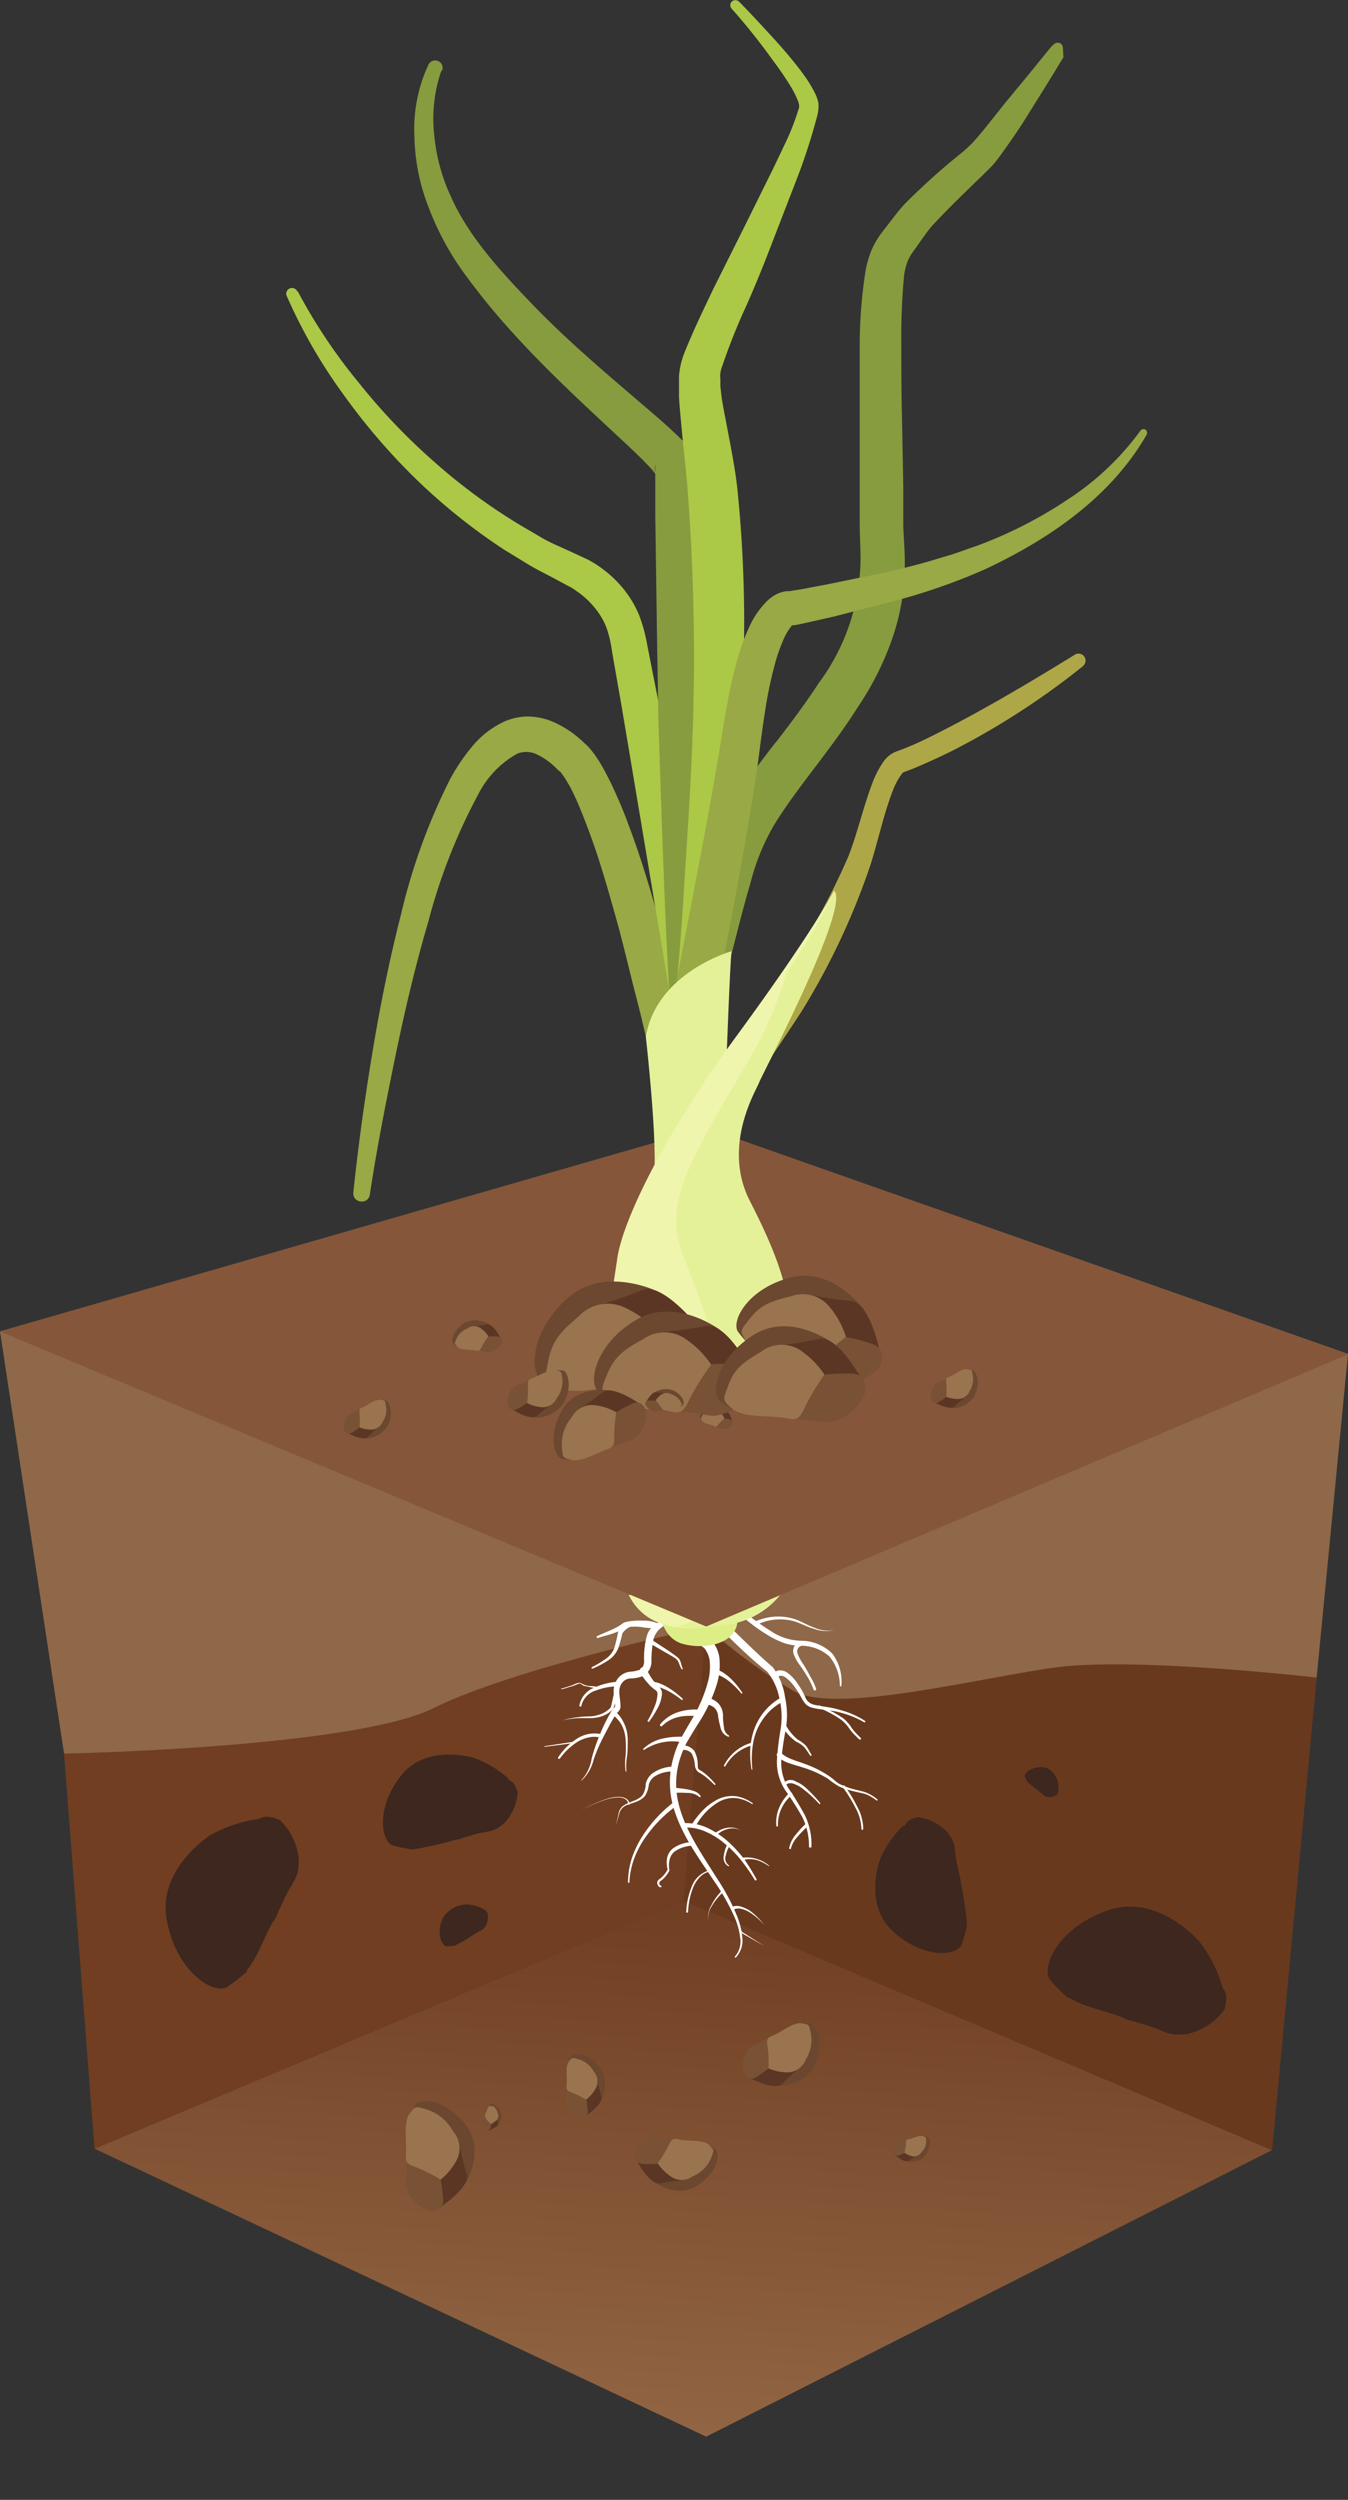 <?xml version="1.0" encoding="UTF-8"?>
<svg xmlns="http://www.w3.org/2000/svg" xmlns:xlink="http://www.w3.org/1999/xlink" viewBox="0 0 110.12 204.15">
  <rect x="0" y="0" width="110.12" height="204.15" fill="#333333" stroke="none"/>
  <defs>
    <style>.cls-1{fill:none;}.cls-2{fill:#8e6848;}.cls-3{clip-path:url(#clip-path);}.cls-4{fill:url(#Безымянный_градиент_2);}.cls-5{fill:#713e21;}.cls-6{fill:#3d271f;}.cls-7{fill:#69391e;}.cls-8{fill:#6b472f;}.cls-9{fill:#5c3624;}.cls-10{fill:#795135;}.cls-11{fill:#9a734f;}.cls-12{fill:#fff;}.cls-13{fill:#deee86;}.cls-14{fill:#f0f5ad;}.cls-15{fill:#e5f199;}.cls-16{fill:#85563a;}.cls-17{fill:#98a945;}.cls-18{fill:#abc847;}.cls-19{fill:#879c3e;}.cls-20{fill:#aea748;}.cls-21{fill:#6b482f;}</style>
    <clipPath id="clip-path">
      <polygon class="cls-1" points="7.72 175.47 57.69 198.99 103.91 175.59 55.86 155.22 7.72 175.47"></polygon>
    </clipPath>
    <linearGradient id="Безымянный_градиент_2" x1="-3304.96" y1="-23.72" x2="-3302.16" y2="-23.72" gradientTransform="matrix(34.36, 0, 0, -34.36, 113542.2, -637.75)" gradientUnits="userSpaceOnUse">
      <stop offset="0" stop-color="#9b714e"></stop>
      <stop offset="0.38" stop-color="#9b714e"></stop>
      <stop offset="0.89" stop-color="#764528"></stop>
      <stop offset="1" stop-color="#6e3c20"></stop>
    </linearGradient>
  </defs>
  <g id="Слой_2" data-name="Слой 2">
    <g id="Слой_1-2" data-name="Слой 1">
      <path class="cls-2" d="M57.69,132.84s9.62,11.3,17.06,11.76S107.56,137,107.56,137l2.56-26.43L57.69,92.11Z"></path>
      <path class="cls-2" d="M0,108.73,5.23,143.2s18.58,2.79,21.83,1.87,18.12-6.51,22.29-6.51,8.34-5.73,8.34-5.73V92.11Z"></path>
      <g class="cls-3">
        <rect class="cls-4" x="31.38" y="127.91" width="48.87" height="98.4" transform="translate(-124.03 223.34) rotate(-86.92)"></rect>
      </g>
      <path class="cls-5" d="M7.72,175.47,5.23,143.21s23.69-.47,30.19-3.72,22.27-6.66,22.27-6.66l-1.83,22.4Z"></path>
      <path class="cls-6" d="M41.49,145.21a8.56,8.56,0,0,0-2.84-1.67l0,0s-3.79-1.13-5.85,1.42-1.71,5.28-.77,5.73a11.08,11.08,0,0,0,1.63.34l.09,0a28.19,28.19,0,0,0,3.51-.8,1.56,1.56,0,0,0,.6-.16,6.26,6.26,0,0,0,.65-.19c1.49-.45,1.67-.12,2.69-1a4,4,0,0,0,1.09-2.55l-.21-.5h0l0,0a1,1,0,0,0-.58-.5"></path>
      <path class="cls-6" d="M21.2,148.54a11,11,0,0,0-4,1.32v0s-4.3,2.7-3.59,6.85,3.66,6.13,4.88,5.6A14.71,14.71,0,0,0,20.18,161l0-.13c.92-1.06,1.59-3.17,2.21-4.06a2,2,0,0,0,.35-.72c.11-.2.21-.42.38-.79.8-1.81,1.28-1.71,1.29-3.45a5.09,5.09,0,0,0-1.54-3.21,4.07,4.07,0,0,0-.66-.23v0h-.08a1.27,1.27,0,0,0-1,.14"></path>
      <path class="cls-7" d="M57.69,132.84l-1.83,22.39,48.06,20.36L107.56,137s-15-1.73-21.48-.81S68.24,140,64.84,138.1a45.07,45.07,0,0,1-7.15-5.26"></path>
      <path class="cls-6" d="M39.39,155.84a3.29,3.29,0,0,0-1.26-.31h0a2.31,2.31,0,0,0-2,1.19c-.49,1.18-.05,2.17.35,2.23l.65-.05,0,0a10.59,10.59,0,0,0,1.23-.69l.21-.13.22-.14c.51-.34.61-.23.9-.68a1.59,1.59,0,0,0,.12-1.08l-.13-.16h0Z"></path>
      <path class="cls-6" d="M86.47,146.2a2.27,2.27,0,0,0-.11-.89h0s-.38-1-1.27-1-1.43.5-1.38.78l.2.41h0l.75.63.13.1.15.11c.35.25.3.34.66.41a1.08,1.08,0,0,0,.74-.18l.07-.13h0Z"></path>
      <path class="cls-6" d="M99.89,162.38a10.91,10.91,0,0,0-1.9-3.81h0s-3.32-3.91-7.36-2.6-5.59,4.54-4.88,5.68a15.32,15.32,0,0,0,1.52,1.53h.14c1.19.77,3.39,1.14,4.37,1.62a2.18,2.18,0,0,0,.77.25c.22.08.45.15.84.26,1.93.55,1.9,1,3.64.79a5.15,5.15,0,0,0,3-2,3.87,3.87,0,0,0,.13-.69h0l0-.07a1.27,1.27,0,0,0-.28-1"></path>
      <path class="cls-6" d="M73.78,149.1a8.37,8.37,0,0,0-1.87,2.69l0,0s-1.4,3.66,1,5.9,5.11,2.08,5.62,1.19a13,13,0,0,0,.46-1.59l0-.1a27.58,27.58,0,0,0-.52-3.53,1.67,1.67,0,0,0-.12-.61c0-.17-.07-.36-.13-.66-.35-1.5,0-1.66-.81-2.74a3.94,3.94,0,0,0-2.44-1.26l-.51.17v0l0,0a1,1,0,0,0-.54.54"></path>
      <path class="cls-8" d="M74,176.48a1.59,1.59,0,0,0,1.57-.42c.54-.7.43-1.43.17-1.54l-.44-.09c-.29-.05-.32.69-.33.7Z"></path>
      <path class="cls-9" d="M73,175.9s.87.79,1.23.55.8-.46.8-.46l0-.25-1-.31-.56.19Z"></path>
      <path class="cls-10" d="M73,175.76c0,.1.12.36.4.27a4.1,4.1,0,0,0,.52-.23l.33-1c.06-.15.14-.19-.25-.06s-.45,0-.72.29a1.07,1.07,0,0,0-.28.69"></path>
      <path class="cls-11" d="M73.88,175.8a5.25,5.25,0,0,0,.13-.69c0-.31,0-.39.28-.43s.84-.33,1.11-.23.26.09.26.44a1.24,1.24,0,0,1-.39.87.71.71,0,0,1-.75.33,1.82,1.82,0,0,1-.64-.29"></path>
      <path class="cls-8" d="M63.28,170.35s2.39.13,3.24-1.67.26-3.36-.36-3.49a7.39,7.39,0,0,0-1,0c-.66,0-.37,1.67-.39,1.7Z"></path>
      <path class="cls-9" d="M60.93,169.53s2.3,1.32,3,.61,1.53-1.4,1.53-1.4l-.15-.52A7.25,7.25,0,0,0,63,168c-.36.2-1,.62-1.16.69Z"></path>
      <path class="cls-10" d="M60.74,169.25c.11.21.43.74,1,.4a8.38,8.38,0,0,0,1.05-.75S63,167,63,166.62s.22-.49-.58,0-1,.31-1.44,1a2.38,2.38,0,0,0-.28,1.65"></path>
      <path class="cls-11" d="M62.78,168.9a10.92,10.92,0,0,0-.05-1.58c-.09-.7-.16-.88.42-1.09s1.68-1.12,2.32-1,.6.06.77.84a2.88,2.88,0,0,1-.41,2.1,1.62,1.62,0,0,1-1.52,1.07,4.11,4.11,0,0,1-1.53-.32"></path>
      <path class="cls-8" d="M53.32,178.12s1.86,1.42,3.54.43,2-2.58,1.62-3a7,7,0,0,0-.84-.53c-.55-.33-1.21,1.15-1.25,1.16Z"></path>
      <path class="cls-9" d="M51.86,176.17s1.15,2.33,2.08,2.13,2-.29,2-.29l.16-.51s-1.29-1.4-1.7-1.44-1.14,0-1.32-.07Z"></path>
      <path class="cls-10" d="M51.86,175.84c0,.23,0,.84.59.87a8.3,8.3,0,0,0,1.26,0L55.17,175c.25-.24.45-.27-.47-.32s-1-.27-1.7,0a2.39,2.39,0,0,0-1.14,1.19"></path>
      <path class="cls-11" d="M53.71,176.68a10.69,10.69,0,0,0,.83-1.32c.3-.61.35-.79.93-.64s2,0,2.44.44.45.38.17,1.11a2.8,2.8,0,0,1-1.49,1.46,1.54,1.54,0,0,1-1.81,0,3.92,3.92,0,0,1-1.07-1.09"></path>
      <path class="cls-8" d="M49,171.68a2.67,2.67,0,0,0,.1-2.73c-.86-1.2-2.11-1.39-2.41-1l-.35.67c-.22.44,1,.85,1,.88Z"></path>
      <path class="cls-9" d="M47.63,172.92s1.7-1,1.49-1.73a15.08,15.08,0,0,1-.35-1.51l-.4-.09s-1,1.08-1,1.4,0,.87,0,1Z"></path>
      <path class="cls-10" d="M47.39,172.94c.18,0,.63,0,.62-.5a7.72,7.72,0,0,0-.11-1l-1.4-1c-.2-.17-.23-.32-.21.38s-.15.74.12,1.3a1.8,1.8,0,0,0,1,.78"></path>
      <path class="cls-11" d="M47.9,171.48a7.93,7.93,0,0,0-1.06-.54c-.49-.2-.62-.22-.55-.68s-.13-1.5.17-1.88.26-.37.84-.2a2.1,2.1,0,0,1,1.21,1,1.19,1.19,0,0,1,.15,1.38,3,3,0,0,1-.76.89"></path>
      <path class="cls-8" d="M40.56,173.69a1.15,1.15,0,0,0,.38-1.11c-.2-.61-.69-.85-.86-.74l-.23.23.29.49Z"></path>
      <path class="cls-9" d="M39.82,174s.83-.21.84-.53,0-.67,0-.67l-.15-.08-.58.44-.12.43Z"></path>
      <path class="cls-10" d="M39.71,174l.33-.13.08-.41-.46-.59c-.06-.1,0-.17-.13.12s-.16.29-.12.56a.81.81,0,0,0,.3.45"></path>
      <path class="cls-11" d="M40.12,173.47l-.37-.36-.15-.35.32-.76.37,0a1,1,0,0,1,.37.59.51.51,0,0,1-.12.59Z"></path>
      <path class="cls-8" d="M38,178.37s1.64-2.64.13-4.73-3.65-2.39-4.18-1.77a8.24,8.24,0,0,0-.6,1.17c-.37.77,1.66,1.46,1.69,1.51Z"></path>
      <path class="cls-9" d="M35.56,180.52s2.94-1.8,2.56-3-.63-2.62-.63-2.62l-.69-.15s-1.69,1.88-1.69,2.42.08,1.52.06,1.75Z"></path>
      <path class="cls-10" d="M35.13,180.56c.31,0,1.1,0,1.07-.87A12.17,12.17,0,0,0,36,178s-2.09-1.42-2.44-1.72-.41-.56-.36.66-.25,1.28.21,2.24a3.15,3.15,0,0,0,1.71,1.35"></path>
      <path class="cls-11" d="M36,178a13.69,13.69,0,0,0-1.84-.94c-.85-.33-1.08-.36-1-1.15s-.23-2.61.29-3.28.45-.64,1.44-.35a3.69,3.69,0,0,1,2.12,1.78,2.07,2.07,0,0,1,.27,2.39A5.33,5.33,0,0,1,36,178"></path>
      <path class="cls-12" d="M58,133.84a2.66,2.66,0,0,1,.79,1.88,5.38,5.38,0,0,1-.24,1.85A12.86,12.86,0,0,1,57,140.82c-.33.51-.61,1-.9,1.48a8.14,8.14,0,0,0-.62,1.57,6.82,6.82,0,0,0-.07,3.33c.52,2.24,1.9,4.18,3.13,6.15a17.43,17.43,0,0,1,1.66,3.1,6,6,0,0,1,.43,1.72,2,2,0,0,1-.51,1.68.05.05,0,0,1-.08,0,.06.06,0,0,1,0-.08h0a1.85,1.85,0,0,0,.42-1.57,6,6,0,0,0-.46-1.65,18,18,0,0,0-1.71-3c-1.28-1.93-2.73-3.85-3.34-6.2a7.23,7.23,0,0,1,0-3.58,8.43,8.43,0,0,1,.62-1.7c.29-.53.59-1.05.88-1.54a12.15,12.15,0,0,0,1.36-3.1,4.72,4.72,0,0,0,.18-1.61,2.07,2.07,0,0,0-.51-1.29l-.06,0a.4.4,0,0,1,0-.57.41.41,0,0,1,.57,0Z"></path>
      <path class="cls-12" d="M58.4,136.31a2,2,0,0,1,.73.32,3.84,3.84,0,0,1,.58.47,6.35,6.35,0,0,1,.93,1.14,0,0,0,0,1,0,.07,0,0,0,0,1-.07,0,6.89,6.89,0,0,0-1-1,3.22,3.22,0,0,0-.58-.38,1.76,1.76,0,0,0-.6-.22h0a.19.19,0,0,1-.17-.21.18.18,0,0,1,.2-.16Z"></path>
      <path class="cls-12" d="M57.71,138.63a1.67,1.67,0,0,1,1,.51,1.46,1.46,0,0,1,.35,1,5.5,5.5,0,0,0,.08.91.82.82,0,0,0,.41.68.08.08,0,0,1,0,.09.07.07,0,0,1-.08,0,1,1,0,0,1-.61-.75,7.72,7.72,0,0,1-.2-.93,1,1,0,0,0-.32-.69,1.26,1.26,0,0,0-.69-.27h0a.29.29,0,1,1,0-.58Z"></path>
      <path class="cls-12" d="M57.13,140.2a4.16,4.16,0,0,0-1.61,0,2.8,2.8,0,0,0-1.43.75.11.11,0,0,1-.15,0,.11.11,0,0,1,0-.14,3.15,3.15,0,0,1,1.49-1,4.57,4.57,0,0,1,1.81-.18.27.27,0,0,1,.25.3.28.28,0,0,1-.3.25h0Z"></path>
      <path class="cls-12" d="M55.88,142.31a4.23,4.23,0,0,0-3.24.58.05.05,0,0,1-.08,0,.06.06,0,0,1,0-.08,3.27,3.27,0,0,1,1.58-.83,6.36,6.36,0,0,1,1.8-.14.23.23,0,0,1,.23.25.24.24,0,0,1-.25.23h0Z"></path>
      <path class="cls-12" d="M55.56,142.55a1.21,1.21,0,0,1,1.16.44,2.34,2.34,0,0,1,.28,1.14c0,.18,0,.35.17.42a4.25,4.25,0,0,1,.46.32,6.72,6.72,0,0,1,.8.8.05.05,0,0,1,0,.08.06.06,0,0,1-.08,0,7.12,7.12,0,0,0-.82-.73,4.19,4.19,0,0,0-.47-.29.77.77,0,0,1-.29-.55,2.36,2.36,0,0,0-.28-1,.88.88,0,0,0-.85-.25h0a.18.18,0,0,1-.22-.15.18.18,0,0,1,.15-.21Z"></path>
      <path class="cls-12" d="M55.08,144.68a2.64,2.64,0,0,0-1.63.41,1.18,1.18,0,0,0-.45.66,2.18,2.18,0,0,1-.3.9c-.44.55-1.14.56-1.65.84a1,1,0,0,0-.48.7l-.26.88h0l.21-.89a1,1,0,0,1,.48-.77c.53-.32,1.21-.39,1.53-.88a1.77,1.77,0,0,0,.22-.84,1.51,1.51,0,0,1,.51-.84,3,3,0,0,1,1.83-.58.2.2,0,0,1,.21.2.19.19,0,0,1-.19.21h0Z"></path>
      <path class="cls-12" d="M51.3,147.29c0-.34-.42-.51-.77-.5a3.57,3.57,0,0,0-1.06.18,13.54,13.54,0,0,0-2,.86h0a0,0,0,0,1,0,0,13.24,13.24,0,0,1,2-.89,3.33,3.33,0,0,1,1.08-.2c.36,0,.84.14.88.59a0,0,0,0,1,0,.06s0,0-.06,0h0Z"></path>
      <path class="cls-12" d="M55.32,147.43a10.71,10.71,0,0,0-2.66,2.71,7.72,7.72,0,0,0-.87,1.69,6.34,6.34,0,0,0-.37,1.87.07.07,0,0,1-.06.07s-.06,0-.06-.07a6.71,6.71,0,0,1,.31-1.93,8.21,8.21,0,0,1,.84-1.77,10.88,10.88,0,0,1,2.66-2.88.18.18,0,0,1,.26,0,.19.19,0,0,1,0,.26h0Z"></path>
      <path class="cls-12" d="M56.67,150.73a2.67,2.67,0,0,0-1.58.49,1.21,1.21,0,0,0-.4.7,2,2,0,0,0,0,.83h0v0a2.52,2.52,0,0,1-.54.72c-.12.1-.25.16-.28.26s0,.21.14.28h0a.07.07,0,0,1,0,.11s-.07,0-.11,0h0a.42.42,0,0,1-.2-.46c.08-.18.24-.24.33-.33a2.21,2.21,0,0,0,.51-.66v0a2.27,2.27,0,0,1-.05-.9,1.32,1.32,0,0,1,.45-.79,2.76,2.76,0,0,1,1.68-.54.09.09,0,1,1,0,.17h0Z"></path>
      <path class="cls-12" d="M58,152.84a1.5,1.5,0,0,0-.83.46,2.59,2.59,0,0,0-.54.83,5.92,5.92,0,0,0-.42,2,.07.07,0,0,1-.08.07.07.07,0,0,1-.07-.08,6.08,6.08,0,0,1,.43-2,2.12,2.12,0,0,1,1.5-1.39.09.09,0,0,1,.09.07.08.08,0,0,1-.06.09h0Z"></path>
      <path class="cls-12" d="M59.13,154.48a4.67,4.67,0,0,0-1,1.21,1.55,1.55,0,0,0-.14,1.46s0,0,0,0h0a1.69,1.69,0,0,1,.11-1.53,4.88,4.88,0,0,1,.93-1.28.09.09,0,0,1,.1,0,.07.07,0,0,1,0,.1Z"></path>
      <path class="cls-12" d="M59.78,155.73a1.1,1.1,0,0,1,.83,0,2.7,2.7,0,0,1,.72.36,5.89,5.89,0,0,1,1.11,1.12v0h0a5.67,5.67,0,0,0-1.14-1,2.25,2.25,0,0,0-.69-.31,1,1,0,0,0-.7.05h0a.08.08,0,1,1-.08-.14Z"></path>
      <path class="cls-12" d="M60.57,157.74l1.87,1.18h0a0,0,0,0,1,0,0h0l-1.92-1.09a.09.09,0,0,1,0-.11.07.07,0,0,1,.11,0Z"></path>
      <path class="cls-12" d="M55.82,148.89a4.18,4.18,0,0,1,2,.4,7,7,0,0,1,1.64,1.09,10.56,10.56,0,0,1,1.32,1.43,17.24,17.24,0,0,1,1,1.62.08.08,0,1,1-.13.08,15.67,15.67,0,0,0-1.09-1.57,9,9,0,0,0-1.33-1.36,6.23,6.23,0,0,0-1.59-1,3.88,3.88,0,0,0-1.78-.33h0a.19.19,0,0,1-.21-.17.19.19,0,0,1,.17-.2Z"></path>
      <path class="cls-12" d="M56.51,149a6.72,6.72,0,0,1,.93-1.18,4.67,4.67,0,0,1,1.22-.89,2.7,2.7,0,0,1,1.48-.24,3.18,3.18,0,0,1,1.36.58,0,0,0,0,1,0,.06s0,0-.06,0h0a3.07,3.07,0,0,0-1.33-.49,2.48,2.48,0,0,0-1.36.29,5.16,5.16,0,0,0-1.92,2h0a.18.18,0,0,1-.25.07.19.19,0,0,1-.08-.25Z"></path>
      <path class="cls-12" d="M58.47,149.7s-.12,0-.13,0h0l0,0,.06,0,.12-.08.26-.15a2.25,2.25,0,0,1,.57-.19,1.59,1.59,0,0,1,1.15.19s0,0,0,0,0,0,0,0a1.5,1.5,0,0,0-1.1-.09,1.92,1.92,0,0,0-.51.22l-.23.16-.11.08,0,.05,0,0v0a.15.15,0,0,1-.17,0,.12.12,0,0,1,0-.17A.14.14,0,0,1,58.47,149.7Z"></path>
      <path class="cls-12" d="M59.62,150.69a3.09,3.09,0,0,0-.34.87.69.69,0,0,0,.27.78,0,0,0,0,1,0,.07s0,0-.05,0a.8.8,0,0,1-.37-.88,2.93,2.93,0,0,1,.3-.95.09.09,0,0,1,.13,0,.09.09,0,0,1,0,.13Z"></path>
      <path class="cls-12" d="M60.57,151.72a2.83,2.83,0,0,1,2.25.63,0,0,0,0,1,0,.06s0,0,0,0a3.47,3.47,0,0,0-1-.51,2.25,2.25,0,0,0-1.12,0h0a.09.09,0,0,1-.1-.06.08.08,0,0,1,.06-.1Z"></path>
      <path class="cls-12" d="M55,146a8.8,8.8,0,0,1,1.15.13,4,4,0,0,1,.57.15,1,1,0,0,1,.5.37.08.08,0,0,1,0,.1.07.07,0,0,1-.09,0h0a1.46,1.46,0,0,0-1-.33,8.24,8.24,0,0,0-1.11,0,.18.18,0,0,1-.2-.17A.19.19,0,0,1,55,146Z"></path>
      <path class="cls-12" d="M54.49,132.66a1.82,1.82,0,0,0-1.1,1.18,9.13,9.13,0,0,0-.17,1.92,1.43,1.43,0,0,1-.61,1.08,2.87,2.87,0,0,1-1.08.23.9.9,0,0,0-.68.32,1.13,1.13,0,0,0-.26.76c0,.3.07.61.09,1a1.23,1.23,0,0,1,0,.32.67.67,0,0,1-.19.33,1.52,1.52,0,0,0-.27.35c-.34.54-.63,1.14-.94,1.72a13.29,13.29,0,0,0-.78,1.82,3.51,3.51,0,0,1-1,1.73h0a0,0,0,0,1,0-.05,3.33,3.33,0,0,0,.83-1.74,14.32,14.32,0,0,1,.65-1.91,13.23,13.23,0,0,1,.88-1.82,2.36,2.36,0,0,1,.32-.45c.08-.07.07-.11.07-.27a8.77,8.77,0,0,1-.12-1,1.69,1.69,0,0,1,.34-1.1,1.45,1.45,0,0,1,1-.56,3,3,0,0,0,.86-.18.87.87,0,0,0,.29-.63,7.18,7.18,0,0,1,.19-2,1.75,1.75,0,0,1,1.68-1.36.18.18,0,0,1,.17.2.18.18,0,0,1-.11.16Z"></path>
      <path class="cls-12" d="M49,141.89a2,2,0,0,0-.92,0,2.85,2.85,0,0,0-.89.35,5.21,5.21,0,0,0-1.43,1.34.09.09,0,1,1-.14-.1A5.2,5.2,0,0,1,47.12,142a2.61,2.61,0,0,1,2-.38.12.12,0,0,1-.06.24h0Z"></path>
      <path class="cls-12" d="M47,142.33l-2.46.32s-.05,0-.06,0a.05.05,0,0,1,0-.05l2.45-.37s.07,0,.08.06,0,.07-.06.08Z"></path>
      <path class="cls-12" d="M50.21,139.7a3.19,3.19,0,0,1,1.07,2.38c0,.44,0,.87-.05,1.3a5.2,5.2,0,0,0-.06,1.23v0a.06.06,0,0,1,0,.06,0,0,0,0,1-.06,0,4.82,4.82,0,0,1,0-1.31,8.83,8.83,0,0,0,0-1.26,3.11,3.11,0,0,0-.3-1.18A2.71,2.71,0,0,0,50,140h0a.19.19,0,0,1,0-.27.19.19,0,0,1,.26,0Z"></path>
      <path class="cls-12" d="M50.51,138.14c-.14.48-.22.92-.42,1.43a2.33,2.33,0,0,1-1.33.69,3.11,3.11,0,0,1-.74.05l-.7,0a7.64,7.64,0,0,0-1.39.19h0s0,0,0,0,0,0,0,0a7.92,7.92,0,0,1,1.42-.28c.47-.08,1,0,1.41-.14a2.19,2.19,0,0,0,1.13-.64c.11-.38.2-.89.31-1.33v0a.19.19,0,0,1,.37.09Z"></path>
      <path class="cls-12" d="M50.45,137.71a5.47,5.47,0,0,0-1.79.35,1.72,1.72,0,0,0-1.17,1.25.08.08,0,0,1-.09.06.07.07,0,0,1-.07-.08,1.93,1.93,0,0,1,1.22-1.47,5.6,5.6,0,0,1,1.89-.48.18.18,0,0,1,.2.16.19.19,0,0,1-.17.21h0Z"></path>
      <path class="cls-12" d="M49,137.85c-.28,0-.55,0-.83-.08l-.41-.09c-.14,0-.26-.16-.36-.19s-.48.18-.74.24-.5.17-.81.23c0,0,0,0,0,0a0,0,0,0,1,0-.06h0c.22-.05.52-.16.77-.23s.46-.26.8-.24a1.68,1.68,0,0,0,.76.26c.27,0,.54.06.81.08a.06.06,0,0,1,.06.06.06.06,0,0,1-.06.06Z"></path>
      <path class="cls-12" d="M52.84,136.36a4.94,4.94,0,0,0,.58.95,2.83,2.83,0,0,0,.37.4.76.76,0,0,1,.28.7,3,3,0,0,1-.4,1.18,8.42,8.42,0,0,1-.64,1,.08.08,0,0,1-.11,0,.08.08,0,0,1,0-.1h0a6.83,6.83,0,0,0,.52-1.05,3,3,0,0,0,.27-1.08.36.36,0,0,0-.17-.34,3.21,3.21,0,0,1-.48-.42,5,5,0,0,1-.76-1,.31.31,0,0,1,.12-.42.3.3,0,0,1,.42.11l0,0Z"></path>
      <path class="cls-12" d="M53.21,137.34a2,2,0,0,1,.76.17,3.61,3.61,0,0,1,.65.33,7.06,7.06,0,0,1,1.14.88.07.07,0,0,1,0,.09.06.06,0,0,1-.09,0,7.32,7.32,0,0,0-1.17-.76,5.59,5.59,0,0,0-.63-.26,2.13,2.13,0,0,0-.63-.09h0a.18.18,0,0,1-.2-.17.18.18,0,0,1,.17-.2Z"></path>
      <path class="cls-12" d="M53.11,133.83l1.53,1c.25.18.5.34.75.55s.25.63.37.85v0a.05.05,0,0,1,0,.08.06.06,0,0,1-.08,0c-.19-.3-.21-.62-.41-.8s-.5-.32-.76-.48l-1.58-.91a.19.19,0,0,1-.08-.25.19.19,0,0,1,.26-.08Z"></path>
      <path class="cls-12" d="M53.72,132.94a4.48,4.48,0,0,1-1.27-.06,4.66,4.66,0,0,0-1.23,0,.54.54,0,0,0-.22.1,2.38,2.38,0,0,1-.31.17c-.21.1-.41.17-.62.25-.41.14-.87.24-1.23.37h0a.08.08,0,0,1-.09-.05.07.07,0,0,1,0-.09c.42-.21.81-.35,1.2-.53a5.07,5.07,0,0,0,.57-.29,2,2,0,0,0,.24-.16,1.13,1.13,0,0,1,.36-.19,5.35,5.35,0,0,1,1.36-.11,3.11,3.11,0,0,1,1.31.24.21.21,0,0,1,.08.27.18.18,0,0,1-.14.1Z"></path>
      <path class="cls-12" d="M51.76,132.76a1.5,1.5,0,0,0-.92.64,9.53,9.53,0,0,1-.35,1.24,2.14,2.14,0,0,1-.88,1,7.56,7.56,0,0,1-1.16.61.08.08,0,0,1-.11,0,.08.08,0,0,1,0-.1,7.57,7.57,0,0,0,1.1-.65,1.86,1.86,0,0,0,.75-.94,11.36,11.36,0,0,0,.3-1.27,1.9,1.9,0,0,1,1.11-.87.19.19,0,0,1,.13.35h0Z"></path>
      <path class="cls-12" d="M59.41,132.64c1.22,1.19,2.4,2.38,3.72,3.51a5.35,5.35,0,0,1,1,2.45,6.79,6.79,0,0,1,.06,2.62,24.67,24.67,0,0,0-.36,2.5,3.89,3.89,0,0,0,.6,2.35,23.59,23.59,0,0,1,1.33,2.19,5.54,5.54,0,0,1,.53,2.53.1.1,0,0,1-.2,0,5.34,5.34,0,0,0-.56-2.42,24.74,24.74,0,0,0-1.36-2.14,4.17,4.17,0,0,1-.7-2.52,23.37,23.37,0,0,1,.31-2.55,6.37,6.37,0,0,0-.11-2.46,5,5,0,0,0-1-2.19c-1.3-1-2.55-2.27-3.78-3.43a.3.3,0,0,1,0-.44.31.31,0,0,1,.44,0Z"></path>
      <path class="cls-12" d="M66,149.13a8.73,8.73,0,0,0-.85.87,2.24,2.24,0,0,0-.55,1h0a.06.06,0,0,1-.07,0s-.06,0-.06-.07a2.37,2.37,0,0,1,.56-1.13,7.33,7.33,0,0,1,.85-.91.1.1,0,0,1,.13.14Z"></path>
      <path class="cls-12" d="M64.66,146.62a3.11,3.11,0,0,0-1.11,2.45.07.07,0,1,1-.13,0,3,3,0,0,1,.23-1.44,3.65,3.65,0,0,1,.84-1.22.14.14,0,0,1,.19,0,.13.13,0,0,1,0,.19h0Z"></path>
      <path class="cls-12" d="M64,145.64a.76.76,0,0,1,1-.16,2.92,2.92,0,0,1,.78.48A11,11,0,0,1,67,147.24a.05.05,0,1,1-.08.07,10.51,10.51,0,0,0-1.3-1.2,2.61,2.61,0,0,0-.74-.42c-.25-.11-.57-.08-.66.08l0,0a.14.14,0,0,1-.18.05.13.13,0,0,1,0-.18Z"></path>
      <path class="cls-12" d="M64,138.94a4.45,4.45,0,0,0-1.27.95,5.07,5.07,0,0,0-.88,1.35,5.31,5.31,0,0,0-.39,1.58,7.59,7.59,0,0,0,0,1.65,0,0,0,0,1,0,.06s-.06,0-.07-.05a7.77,7.77,0,0,1-.1-1.67,5.85,5.85,0,0,1,.35-1.66,4.85,4.85,0,0,1,2.22-2.55.19.19,0,0,1,.18.33h0Z"></path>
      <path class="cls-12" d="M61.41,142.54a3.54,3.54,0,0,0-2.16,1.71.07.07,0,0,1-.11-.07,3.66,3.66,0,0,1,2.22-1.85.11.11,0,0,1,.14.07.11.11,0,0,1-.08.14h0Z"></path>
      <path class="cls-12" d="M60.86,131.69A21.75,21.75,0,0,0,63,133.22a4.57,4.57,0,0,0,2.44.77A3.65,3.65,0,0,1,68,135.05a3.79,3.79,0,0,1,.73,2.62.06.06,0,0,1-.06.06s0,0-.06-.06a3.78,3.78,0,0,0-.86-2.4,3.48,3.48,0,0,0-2.33-.87,4.41,4.41,0,0,1-1.37-.22,7.21,7.21,0,0,1-1.25-.6,14.43,14.43,0,0,1-2.2-1.61.18.18,0,1,1,.24-.28Z"></path>
      <path class="cls-12" d="M65.56,134.39a.47.47,0,0,0-.42.6,3.48,3.48,0,0,0,.49.93q.3.48.57,1a5.08,5.08,0,0,1,.47,1,.12.12,0,0,1-.08.13.11.11,0,0,1-.13-.07v0A5.74,5.74,0,0,0,66,137q-.28-.47-.6-.93a3.75,3.75,0,0,1-.57-1,.82.82,0,0,1,.1-.69.93.93,0,0,1,.57-.38.21.21,0,0,1,.24.14.19.19,0,0,1-.14.23h0Z"></path>
      <path class="cls-12" d="M61.64,132.44a4.78,4.78,0,0,1,1.69-.42,4.47,4.47,0,0,1,1.7.24c.55.21,1,.5,1.54.68a2.63,2.63,0,0,0,1.61.16h0s0,0,0,0a0,0,0,0,1,0,0,2.75,2.75,0,0,1-1.68-.08c-.55-.15-1.06-.44-1.57-.6a4.29,4.29,0,0,0-3.15.29h0a.18.18,0,0,1-.25-.09.19.19,0,0,1,.08-.25Z"></path>
      <path class="cls-12" d="M63.13,136.72a.74.74,0,0,1,.67-.31,1.07,1.07,0,0,1,.61.26,3.54,3.54,0,0,1,.78.87,6.41,6.41,0,0,1,.57,1,1,1,0,0,0,.68.66c.68.17,1.46.21,2.17.44a7,7,0,0,1,2.06.9.07.07,0,0,1,0,.1.07.07,0,0,1-.09,0l0,0a7.74,7.74,0,0,0-2-.8c-.71-.2-1.43-.19-2.2-.37a1.23,1.23,0,0,1-.55-.29,2.54,2.54,0,0,1-.34-.49,7.1,7.1,0,0,0-.57-.92,3.49,3.49,0,0,0-.72-.76c-.27-.21-.57-.21-.68,0h0a.22.22,0,0,1-.3.07.22.22,0,0,1-.07-.31Z"></path>
      <path class="cls-12" d="M67,139.33a9.47,9.47,0,0,1,1.89,1,3.22,3.22,0,0,1,.71.82,6.55,6.55,0,0,0,.71.77.08.08,0,0,1,0,.12.08.08,0,0,1-.12,0,6.21,6.21,0,0,1-.75-.79,3.25,3.25,0,0,0-.69-.78,9.22,9.22,0,0,0-1.85-1,.11.11,0,0,1-.07-.14.12.12,0,0,1,.14-.06Z"></path>
      <path class="cls-12" d="M64.16,140.81a4,4,0,0,0,1,1.25,2.63,2.63,0,0,1,.68.51c.19.22.3.52.44.7v0a.07.07,0,0,1,0,.1.09.09,0,0,1-.1,0,6.87,6.87,0,0,0-.48-.69,2.24,2.24,0,0,0-.67-.45A4.19,4.19,0,0,1,63.9,141a.15.15,0,0,1,0-.21.16.16,0,0,1,.21.05h0Z"></path>
      <path class="cls-12" d="M63.88,143.22a2.86,2.86,0,0,0,.86.47c.33.14.69.23,1,.36a8.8,8.8,0,0,1,2,1c.33.21.56.5.87.65a5.93,5.93,0,0,0,1,.38c.35.1.71.17,1.07.28a3.5,3.5,0,0,1,1,.59.06.06,0,0,1-.07.09,3.53,3.53,0,0,0-.94-.54c-.34-.09-.71-.15-1.07-.25a5.76,5.76,0,0,1-1.06-.36,7.43,7.43,0,0,1-.92-.64,8.85,8.85,0,0,0-2-.9c-.34-.11-.7-.2-1.06-.33a2.64,2.64,0,0,1-1.06-.59.18.18,0,0,1,0-.25.18.18,0,0,1,.26,0h0Z"></path>
      <path class="cls-12" d="M69,145.84a11.56,11.56,0,0,1,1,1.65,3.89,3.89,0,0,1,.52,1.87.07.07,0,0,1-.07.07.07.07,0,0,1-.08-.08h0a3.82,3.82,0,0,0-.52-1.78,11.49,11.49,0,0,0-1-1.61.1.1,0,0,1,.15-.13Z"></path>
      <path class="cls-13" d="M53.89,131.59s.14,2.2,1.92,2.67,4.23,0,4.43-1.78S53.89,131.59,53.89,131.59Z"></path>
      <path class="cls-14" d="M51.36,130.25c1,2,3.14,3.25,7.38,2.48a6.73,6.73,0,0,0,4.94-2.48Z"></path>
      <path class="cls-15" d="M58.56,130.25v.05c-.42,1.45-1.92,2.18-3.39,2.55a10.83,10.83,0,0,0,3.63-.12,6.73,6.73,0,0,0,4.94-2.48Z"></path>
      <polygon class="cls-16" points="0 108.73 57.69 132.83 110.12 110.6 57.69 92.11 0 108.73"></polygon>
      <path class="cls-17" d="M28.86,97.43c.4-3.85.93-7.65,1.56-11.46s1.39-7.59,2.35-11.34a49.53,49.53,0,0,1,4-11A15.71,15.71,0,0,1,38.54,61a7.51,7.51,0,0,1,2.69-2.09,5,5,0,0,1,1.86-.4,5.62,5.62,0,0,1,1.85.34,8.45,8.45,0,0,1,2.82,1.86l-.25-.19a3,3,0,0,1,.63.56c.14.15.23.28.35.43s.39.55.55.82c.33.55.6,1.09.88,1.64.51,1.1,1,2.2,1.39,3.3.85,2.22,1.54,4.45,2.19,6.7,1.3,4.49,2.37,9,3.36,13.55a1.69,1.69,0,0,1-3.29.74v-.07c-.52-2.24-1-4.48-1.58-6.7s-1.08-4.45-1.7-6.64-1.23-4.37-2-6.48c-.36-1-.78-2.08-1.21-3.07-.23-.47-.46-1-.71-1.38a6.08,6.08,0,0,0-.37-.59c-.06-.07-.13-.18-.17-.22l-.06-.07,0,0h0a.65.65,0,0,0,.15.11l-.34-.27a5.82,5.82,0,0,0-1.74-1.28,2,2,0,0,0-1.57-.06,7.87,7.87,0,0,0-3.2,3.33A47,47,0,0,0,35,75.23c-1.07,3.63-1.94,7.34-2.71,11.08s-1.51,7.49-2.08,11.26v0a.65.65,0,0,1-.74.55A.66.66,0,0,1,28.86,97.43Z"></path>
      <path class="cls-18" d="M24.35,23.84a44.29,44.29,0,0,0,4.94,7.39,50.31,50.31,0,0,0,6.12,6.43,47.33,47.33,0,0,0,7.08,5.22L44.4,44c.64.35,1.3.63,2,.95l1,.46.62.29c.22.12.42.23.61.35a9.67,9.67,0,0,1,2.09,1.79,8.67,8.67,0,0,1,1.48,2.37,13,13,0,0,1,.68,2.5l.88,4.46c.6,3,1.18,5.94,1.72,8.92L57.06,75l1.55,9v0a1.69,1.69,0,1,1-3.32.58h0l-3-17.9-1.51-9L50,53.22a9.71,9.71,0,0,0-.47-2,5.94,5.94,0,0,0-1-1.65,6.7,6.7,0,0,0-1.45-1.31A4.5,4.5,0,0,0,46.7,48l-.44-.23-1-.54c-.69-.37-1.4-.71-2.06-1.11l-2-1.22A48.37,48.37,0,0,1,34,39.14a51.55,51.55,0,0,1-6-7,42.69,42.69,0,0,1-4.59-8,.47.47,0,0,1,.85-.39Z"></path>
      <path class="cls-19" d="M36.05,5.79A11.93,11.93,0,0,0,35.47,11a15.3,15.3,0,0,0,1.39,5.11c1.46,3.25,4,6,6.5,8.61s5.32,5.07,8.14,7.47c1.41,1.23,2.83,2.37,4.24,3.77a6,6,0,0,1,1.1,1.42,2.74,2.74,0,0,1,.15.4,2.09,2.09,0,0,1,0,.63v.89L57.12,42c.26,7.41.59,14.84.93,22.26s.67,14.86,1.08,22.23a2.05,2.05,0,0,1-4.1.26V86.7c-.53-7.46-.81-14.87-1.06-22.3l-.18-5.58-.1-5.57-.16-11.17V38.41l0-.47a1.59,1.59,0,0,0,0,.63,1,1,0,0,0,.09.24c0,.08,0,0-.09-.12a4.23,4.23,0,0,0-.33-.41c-1.1-1.19-2.54-2.47-3.88-3.73-2.73-2.54-5.48-5.15-8-8a56.65,56.65,0,0,1-3.58-4.48A23.23,23.23,0,0,1,35,16.9a16.84,16.84,0,0,1-1.15-5.82A12.48,12.48,0,0,1,35,5.28a.61.61,0,0,1,1.12.48Z"></path>
      <path class="cls-20" d="M88.47,54.4a62.2,62.2,0,0,1-10.85,7c-1,.49-2,.94-3,1.36l-.79.3s-.07,0-.19.18A5.57,5.57,0,0,0,73,64.4c-.76,1.9-1.2,4-1.85,6.11a58.06,58.06,0,0,1-5.54,11.88C63.31,86,60.79,89.32,59,93l-.06.14A1.31,1.31,0,0,1,56.53,92,63.3,63.3,0,0,1,63.1,80.74a55,55,0,0,0,6.24-10.89c.73-1.9,1.19-4,2-6.1a8.06,8.06,0,0,1,.86-1.59,2.29,2.29,0,0,1,1-.78l.72-.27c1-.4,1.9-.84,2.84-1.32,3.77-1.92,7.45-4.11,11.07-6.34a.57.57,0,0,1,.65.93Z"></path>
      <path class="cls-18" d="M60.37.13c.65.66,1.28,1.33,1.9,2s1.25,1.35,1.86,2.06,1.19,1.43,1.73,2.2a11.91,11.91,0,0,1,.74,1.26,3.4,3.4,0,0,1,.26.78,4,4,0,0,1,0,.47l-.06.41a48.74,48.74,0,0,1-1.73,5.36l-2,5.17Q62.1,22.4,61,24.9a50.34,50.34,0,0,0-2,5,2.2,2.2,0,0,0-.15.57,2,2,0,0,0,0,.5l0,.58.07.64c.1.85.3,1.76.47,2.66.34,1.82.72,3.66.89,5.51a106.79,106.79,0,0,1,.51,11.15c0,3.71-.08,7.42-.23,11.11s-.39,7.39-.69,11.07-.77,7.34-1.16,11a1.88,1.88,0,0,1-3.75-.35v-.08c.29-3.64.65-7.29.87-10.94s.49-7.29.65-10.93a178.77,178.77,0,0,0-.26-21.73c-.12-1.8-.34-3.57-.51-5.39-.08-.91-.18-1.82-.24-2.84l0-.79c0-.29,0-.61,0-.91a6.35,6.35,0,0,1,.43-1.89c.75-1.88,1.54-3.49,2.34-5.18l2.47-4.94,2.44-4.93c.39-.82.79-1.64,1.17-2.46S65,9.67,65.21,9l.07-.2s0,0,0-.08,0-.1,0-.17l-.06-.23a8.47,8.47,0,0,0-.53-1.1A25.18,25.18,0,0,0,63.19,5C62.13,3.52,61,2.09,59.78.72l0,0a.42.42,0,0,1,0-.59A.43.43,0,0,1,60.37.13Z"></path>
      <path class="cls-19" d="M86.87,4.69s0,0,0,0l-.09.14-.19.3-.37.62L85.45,7l-1.56,2.5c-.52.84-1.07,1.65-1.65,2.47-.29.41-.58.82-.92,1.25s-.79.83-1.14,1.18c-1.41,1.36-2.79,2.7-4,4a10.67,10.67,0,0,0-.77,1l-.85,1.2a3.36,3.36,0,0,0-.47.89,5.38,5.38,0,0,0-.24,1.06,54,54,0,0,0-.22,5.54c0,1.93,0,3.87.05,5.81l.11,5.87v2.92c0,.85.11,1.87.12,2.93a18.64,18.64,0,0,1-1,6.47,24.16,24.16,0,0,1-2.85,5.68c-2.18,3.46-4.89,6.47-6.76,9.5a18,18,0,0,0-2,4.87c-.54,1.81-1,3.67-1.48,5.54s-.87,3.76-1.25,5.65c-.19.94-.37,1.89-.53,2.82s-.32,1.9-.39,2.72V89a1.87,1.87,0,0,1-3.73-.3c.08-1.13.24-2.09.4-3.09s.34-2,.52-2.93q.55-2.91,1.22-5.8C56.48,75,57,73,57.51,71.11a28.53,28.53,0,0,1,1-2.94A19.64,19.64,0,0,1,60,65.32a56.82,56.82,0,0,1,3.53-4.89c1.19-1.54,2.32-3.06,3.35-4.64a17.29,17.29,0,0,0,3.42-10.08c0-.92-.06-1.86-.07-2.92l0-1.5,0-1.44V34c0-2,0-3.92,0-5.89a39.69,39.69,0,0,1,.48-6,8.33,8.33,0,0,1,.47-1.64,6.76,6.76,0,0,1,.89-1.52l.9-1.16a13.87,13.87,0,0,1,1-1.2,56.22,56.22,0,0,1,4.45-4,11.9,11.9,0,0,0,1-.9c.3-.32.61-.69.92-1.06l1.81-2.27L84.1,6,85,4.89l.47-.58L85.72,4l.13-.15a2.61,2.61,0,0,1,.24-.23.45.45,0,0,1,.63,0,.43.43,0,0,1,.11.27Z"></path>
      <path class="cls-17" d="M93.67,35.5c-2.94,5.12-8,8.55-13.22,11a49.75,49.75,0,0,1-8.22,2.79l-4.14,1.07L66,50.83c-.36.08-.71.16-1.12.23l-.29,0s.11,0,.12,0h0l0,0a4.87,4.87,0,0,0-.77,1.32,13.55,13.55,0,0,0-.63,1.83,34.22,34.22,0,0,0-.83,4c-.11.68-.2,1.37-.29,2l-.28,2.14c-.19,1.42-.43,2.83-.66,4.24q-1.41,8.43-3.18,16.77a1.68,1.68,0,0,1-3.3-.66h0c1.06-5.56,2.16-11.12,3.18-16.68l.73-4.16L59,59.87c.12-.72.23-1.44.37-2.15a37,37,0,0,1,1-4.31,17.45,17.45,0,0,1,.82-2.17A7,7,0,0,1,62.75,49a3.12,3.12,0,0,1,.85-.55,2.75,2.75,0,0,1,.63-.17l.24,0,1-.16,2.07-.39,4.15-.85c1.4-.3,2.71-.62,4.07-1l2-.6c.66-.21,1.3-.46,2-.69a35.42,35.42,0,0,0,7.39-3.75,22.48,22.48,0,0,0,6-5.65l0,0a.32.32,0,0,1,.46-.08A.33.33,0,0,1,93.67,35.5Z"></path>
      <path class="cls-15" d="M59.32,87.3s.32-8.75.44-9.62c0,0-6.15,1.73-7,7,0,0,1.23,10.86.48,12.11S59.32,87.3,59.32,87.3Z"></path>
      <path class="cls-14" d="M63.75,110.92c1.75-3.55-.25-8.35-2.56-12.84s.5-9,.75-9.67,7.36-14.09,6.18-15.65c0,0-1.56,3.12-7.86,11.72s-9.48,15.47-9.85,18.4c-.23,1.75-1.22,6.29.28,9.25H63A6.71,6.71,0,0,0,63.75,110.92Z"></path>
      <path class="cls-15" d="M63.81,110.93c1.75-3.56-.25-8.36-2.55-12.85s.5-9,.75-9.67,7.35-14.09,6.17-15.65a52.3,52.3,0,0,1-3.93,6.69A31.32,31.32,0,0,1,61,86.85c-4.37,7.49-6.86,11.23-5.3,15.41s3,6.83,2.19,9.87h5.18A7.64,7.64,0,0,0,63.81,110.93Z"></path>
      <path class="cls-21" d="M59.47,115.31a1.41,1.41,0,0,0-1.36-.51c-.75.24-1,.84-.92,1a2.4,2.4,0,0,0,.28.29c.19.18.58-.34.6-.35Z"></path>
      <path class="cls-9" d="M59.86,116.22s-.23-1-.62-1-.82-.07-.82-.07l-.11.19s.38.68.54.73l.51.15A3.64,3.64,0,0,0,59.86,116.22Z"></path>
      <path class="cls-10" d="M59.83,116.34a.26.26,0,0,0-.14-.39,3.06,3.06,0,0,0-.51-.11s-.61.47-.73.54-.21.07.15.17.35.2.68.16A.93.93,0,0,0,59.83,116.34Z"></path>
      <path class="cls-11" d="M59.18,115.84a4.85,4.85,0,0,0-.45.44c-.18.22-.21.28-.43.17s-.78-.19-.92-.4-.15-.19,0-.45a1.2,1.2,0,0,1,.73-.45.64.64,0,0,1,.72.16A1.58,1.58,0,0,1,59.18,115.84Z"></path>
      <path class="cls-21" d="M40.15,108.29a2.08,2.08,0,0,0-2.1-.31c-1,.57-1.26,1.52-1,1.79a4.68,4.68,0,0,0,.49.32c.33.21.74-.66.76-.67Z"></path>
      <path class="cls-9" d="M41,109.47s-.65-1.4-1.21-1.3-1.2.15-1.2.15l-.1.3s.75.85,1,.88.68,0,.79.06A4.26,4.26,0,0,0,41,109.47Z"></path>
      <path class="cls-10" d="M41,109.66c0-.13,0-.49-.34-.52a5.4,5.4,0,0,0-.75,0s-.74.86-.89,1-.27.16.27.2.57.18,1,0A1.43,1.43,0,0,0,41,109.66Z"></path>
      <path class="cls-11" d="M39.9,109.14a5.93,5.93,0,0,0-.51.78c-.19.36-.22.46-.57.37s-1.18,0-1.45-.3-.26-.23-.08-.66a1.63,1.63,0,0,1,.91-.85.91.91,0,0,1,1.08,0A2.27,2.27,0,0,1,39.9,109.14Z"></path>
      <path class="cls-21" d="M53.8,105.5s-4.35-2.18-7.39.48-3.19,6-2.15,6.78a12.79,12.79,0,0,0,1.91.76c1.25.47,2-2.8,2.1-2.85S53.8,105.5,53.8,105.5Z"></path>
      <path class="cls-9" d="M57.51,108.93s-3.23-4.32-5.06-3.57-4,1.37-4,1.37l-.12,1.1s3.18,2.36,4,2.29,2.35-.35,2.72-.35A19.81,19.81,0,0,0,57.51,108.93Z"></path>
      <path class="cls-10" d="M57.64,109.58c0-.47-.22-1.71-1.52-1.54a18.42,18.42,0,0,0-2.56.55s-1.91,3.45-2.33,4-.81.73,1.08.48,2,.2,3.47-.66A5,5,0,0,0,57.64,109.58Z"></path>
      <path class="cls-11" d="M53.56,108.59a21.74,21.74,0,0,0-1.19,3c-.4,1.37-.41,1.74-1.66,1.68s-4,.74-5.15,0-1.07-.61-.76-2.19,1-2.34,2.47-3.57a3.24,3.24,0,0,1,3.68-.77A8.42,8.42,0,0,1,53.56,108.59Z"></path>
      <path class="cls-21" d="M70.53,106.89s-2.51-3.42-5.91-2.57-4.88,3.42-4.36,4.4a12.65,12.65,0,0,0,1.17,1.35c.79.85,2.69-1.37,2.77-1.37Z"></path>
      <path class="cls-9" d="M72,111s-.78-4.63-2.51-4.77-3.62-.53-3.62-.53l-.54.8s1.53,3.09,2.2,3.37,2,.66,2.25.81A16.85,16.85,0,0,0,72,111Z"></path>
      <path class="cls-10" d="M71.87,111.58c.16-.39.52-1.42-.56-1.8a15.77,15.77,0,0,0-2.2-.6s-2.84,1.92-3.4,2.21-.92.24.64.8,1.5,1,3,.86A4.26,4.26,0,0,0,71.87,111.58Z"></path>
      <path class="cls-11" d="M69.11,109.18A20.14,20.14,0,0,0,67,111c-.85.91-1,1.19-2,.64s-3.42-1-4-2-.59-.89.29-2,1.73-1.39,3.32-1.78a2.82,2.82,0,0,1,3.16.87A7.1,7.1,0,0,1,69.11,109.18Z"></path>
      <path class="cls-21" d="M58.88,108.65s-3.6-2.77-6.86-.89-4,5-3.19,5.83a11.65,11.65,0,0,0,1.61,1c1.06.66,2.37-2.2,2.44-2.23S58.88,108.65,58.88,108.65Z"></path>
      <path class="cls-9" d="M61.66,112.47s-2.17-4.54-4-4.18-3.9.53-3.9.53l-.31,1s2.49,2.73,3.27,2.82,2.22.11,2.56.17A18,18,0,0,0,61.66,112.47Z"></path>
      <path class="cls-10" d="M61.66,113.1c.05-.45.11-1.62-1.11-1.69a18.1,18.1,0,0,0-2.45,0s-2.37,2.83-2.86,3.29-.88.52.9.64,1.84.55,3.3,0A4.56,4.56,0,0,0,61.66,113.1Z"></path>
      <path class="cls-11" d="M58.1,111.44A20.52,20.52,0,0,0,56.47,114c-.61,1.18-.69,1.53-1.82,1.24s-3.84,0-4.73-.9-.87-.75-.3-2.15,1.38-2,2.91-2.82a3,3,0,0,1,3.51,0A7.9,7.9,0,0,1,58.1,111.44Z"></path>
      <path class="cls-21" d="M77.6,115a2.18,2.18,0,0,0,2-1c.53-1.08.18-2-.19-2.13a4.44,4.44,0,0,0-.62,0c-.4,0-.24,1-.25,1S77.6,115,77.6,115Z"></path>
      <path class="cls-9" d="M76.17,114.44s1.4.82,1.82.4,1-.84,1-.84l-.09-.32a4.39,4.39,0,0,0-1.38-.17c-.23.12-.61.37-.72.41A5.43,5.43,0,0,0,76.17,114.44Z"></path>
      <path class="cls-10" d="M76.06,114.27c.07.13.26.45.6.25a6.17,6.17,0,0,0,.65-.45s.13-1.18.18-1.39.14-.29-.36,0-.59.18-.88.59A1.47,1.47,0,0,0,76.06,114.27Z"></path>
      <path class="cls-11" d="M77.31,114.07a6.79,6.79,0,0,0,0-1c-.05-.42-.08-.53.27-.65s1-.68,1.43-.61.36,0,.46.52a1.75,1.75,0,0,1-.27,1.28,1,1,0,0,1-.94.64A2.58,2.58,0,0,1,77.31,114.07Z"></path>
      <path class="cls-21" d="M29.66,117.46a2.18,2.18,0,0,0,2-1c.53-1.08.18-2-.19-2.13a4.45,4.45,0,0,0-.62,0c-.4,0-.24,1-.25,1S29.66,117.46,29.66,117.46Z"></path>
      <path class="cls-9" d="M28.23,116.94s1.4.82,1.82.4.95-.84.95-.84l-.09-.32a4.39,4.39,0,0,0-1.38-.17c-.23.12-.61.37-.72.41A5.43,5.43,0,0,0,28.23,116.94Z"></path>
      <path class="cls-10" d="M28.12,116.77c.07.13.26.45.6.25a6.17,6.17,0,0,0,.65-.45s.13-1.18.18-1.39.14-.29-.35,0-.59.18-.89.59A1.47,1.47,0,0,0,28.12,116.77Z"></path>
      <path class="cls-11" d="M29.37,116.57a6.79,6.79,0,0,0,0-1c0-.42-.08-.53.27-.65s1-.68,1.43-.61.36,0,.46.52a1.75,1.75,0,0,1-.27,1.28,1,1,0,0,1-.94.64A2.58,2.58,0,0,1,29.37,116.57Z"></path>
      <path class="cls-21" d="M43.35,115.73A2.77,2.77,0,0,0,46,114.65c.78-1.33.42-2.59,0-2.73a5.72,5.72,0,0,0-.79,0c-.51,0-.39,1.27-.41,1.29S43.35,115.73,43.35,115.73Z"></path>
      <path class="cls-9" d="M41.58,114.94s1.71,1.17,2.28.67,1.28-1,1.28-1l-.09-.42a5.65,5.65,0,0,0-1.74-.33c-.29.13-.81.41-.94.46A6.15,6.15,0,0,0,41.58,114.94Z"></path>
      <path class="cls-10" d="M41.46,114.72c.07.17.29.59.74.37a7.12,7.12,0,0,0,.86-.51s.27-1.49.35-1.76.21-.36-.45,0-.76.18-1.18.67A1.9,1.9,0,0,0,41.46,114.72Z"></path>
      <path class="cls-11" d="M43.06,114.58a9,9,0,0,0,.07-1.24c0-.54-.07-.68.39-.81s1.38-.76,1.87-.64.46.09.55.7a2.26,2.26,0,0,1-.46,1.6,1.26,1.26,0,0,1-1.25.73A3.19,3.19,0,0,1,43.06,114.58Z"></path>
      <path class="cls-21" d="M53.35,113.79a1.78,1.78,0,0,1,1.62-.25c.8.37,1,1,.82,1.2a3.13,3.13,0,0,1-.37.23c-.25.15-.59-.44-.61-.45S53.35,113.79,53.35,113.79Z"></path>
      <path class="cls-9" d="M52.72,114.62s.48-1,.91-.92.94.08.94.08l.08.2s-.56.6-.75.63l-.6,0A4.39,4.39,0,0,1,52.72,114.62Z"></path>
      <path class="cls-10" d="M52.73,114.75a.27.27,0,0,1,.25-.37c.29,0,.58,0,.58,0s.59.57.72.66.21.11-.21.15-.43.13-.79,0A1.05,1.05,0,0,1,52.73,114.75Z"></path>
      <path class="cls-11" d="M53.56,114.37a4.07,4.07,0,0,1,.42.52c.15.24.18.31.44.24s.91,0,1.12-.23.2-.16.05-.45a1.25,1.25,0,0,0-.72-.57.8.8,0,0,0-.84,0A1.73,1.73,0,0,0,53.56,114.37Z"></path>
      <path class="cls-21" d="M68,109.66s-3.38-2.5-6.36-.69-3.62,4.68-2.84,5.46a13.81,13.81,0,0,0,1.5.93c1,.58,2.15-2.09,2.22-2.11S68,109.66,68,109.66Z"></path>
      <path class="cls-9" d="M70.67,113.14s-2.1-4.16-3.78-3.79-3.6.57-3.6.57l-.27.91s2.36,2.49,3.08,2.55,2.05.06,2.37.11A16.71,16.71,0,0,0,70.67,113.14Z"></path>
      <path class="cls-10" d="M70.68,113.72c0-.42.07-1.49-1.06-1.54a16.41,16.41,0,0,0-2.27.08s-2.13,2.66-2.58,3.1-.8.49.84.57,1.71.47,3.06-.05A4.22,4.22,0,0,0,70.68,113.72Z"></path>
      <path class="cls-11" d="M67.35,112.26a19.31,19.31,0,0,0-1.46,2.38c-.54,1.1-.61,1.42-1.66,1.18s-3.55,0-4.39-.75-.82-.67-.32-2,1.24-1.84,2.64-2.67a2.78,2.78,0,0,1,3.25-.11A7.09,7.09,0,0,1,67.35,112.26Z"></path>
      <path class="cls-21" d="M50,113.57s-2.77-.5-4,1.46-.79,3.88-.09,4.12a9.73,9.73,0,0,0,1.18.11c.77.06.67-1.88.71-1.92Z"></path>
      <path class="cls-9" d="M52.6,114.88s-2.49-1.88-3.39-1.16-2,1.4-2,1.4l.11.63a8.47,8.47,0,0,0,2.6.62c.46-.18,1.25-.57,1.46-.63A12.37,12.37,0,0,0,52.6,114.88Z"></path>
      <path class="cls-10" d="M52.78,115.22c-.1-.26-.4-.92-1.09-.61a9.91,9.91,0,0,0-1.34.72s-.5,2.22-.63,2.62-.34.53.67.09,1.17-.22,1.82-.93A2.81,2.81,0,0,0,52.78,115.22Z"></path>
      <path class="cls-11" d="M50.35,115.33a12.09,12.09,0,0,0-.17,1.85c0,.83,0,1-.65,1.21s-2.12,1.06-2.86.84-.69-.16-.77-1.09a3.34,3.34,0,0,1,.79-2.38,1.87,1.87,0,0,1,1.92-1A4.72,4.72,0,0,1,50.35,115.33Z"></path>
    </g>
  </g>
</svg>
